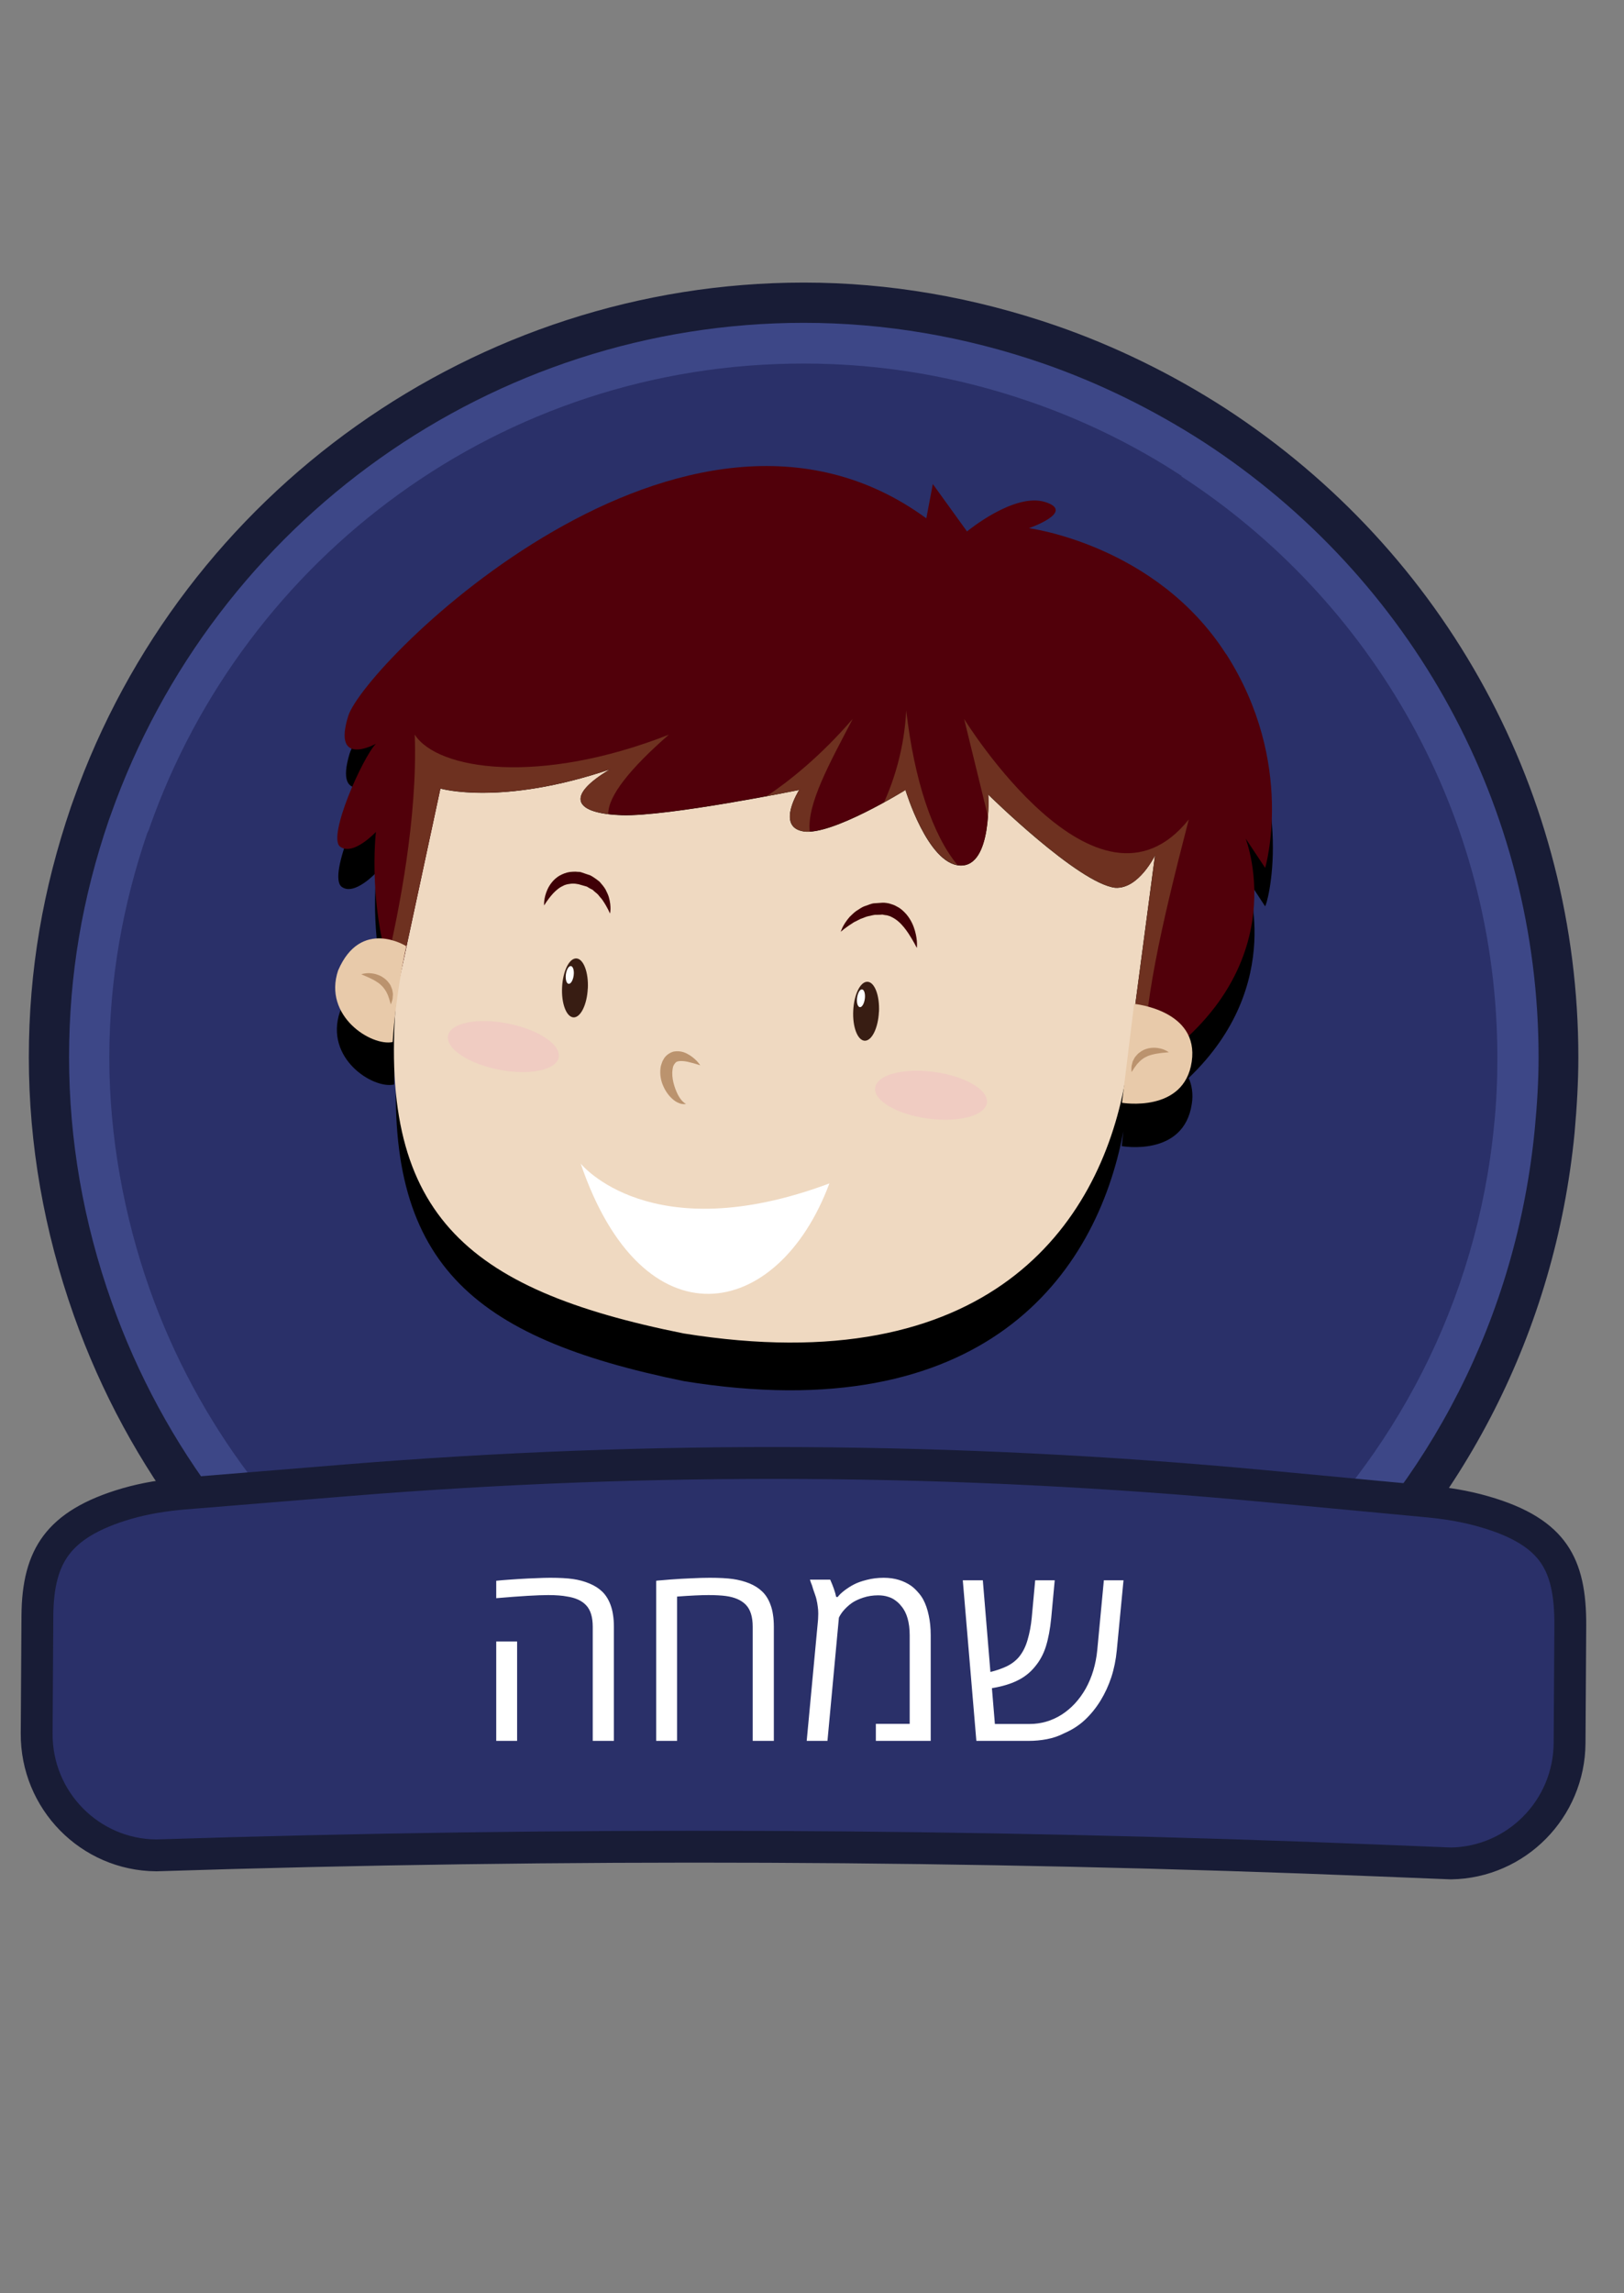 <svg width="102" height="144" viewBox="0 0 102 144" fill="none" xmlns="http://www.w3.org/2000/svg">
<rect x="0" y="0" width="102" height="144" fill="#808080" stroke="none"/>
<path d="M50.487 115.066C29.94 115.066 11.505 102.012 4.636 82.595C2.763 77.302 1.811 71.861 1.811 66.39C1.811 60.919 2.703 55.804 4.457 50.66L4.606 50.244C11.475 30.857 29.91 17.744 50.487 17.744C55.839 17.744 61.161 18.666 66.335 20.45C70.022 21.728 73.62 23.483 76.98 25.653C90.866 34.693 99.133 49.917 99.133 66.39C99.133 67.906 99.043 69.482 98.895 71.147C96.457 96.184 75.642 115.066 50.457 115.066H50.487Z" fill="#181C36"/>
<path d="M50.487 112.538C31.01 112.538 13.526 100.168 7.014 81.763C5.23 76.737 4.338 71.564 4.338 66.39C4.338 61.216 5.171 56.369 6.836 51.493L6.955 51.166C13.497 32.671 30.981 20.271 50.487 20.271C55.571 20.271 60.626 21.134 65.532 22.828C69.041 24.047 72.431 25.713 75.612 27.764C88.755 36.328 96.635 50.749 96.635 66.39C96.635 67.847 96.546 69.334 96.397 70.88C94.107 94.608 74.364 112.508 50.487 112.508V112.538Z" fill="#3D4787"/>
<path d="M74.244 29.905C71.3 27.973 68.089 26.397 64.729 25.237C60.269 23.691 55.511 22.829 50.516 22.829C31.486 22.799 15.369 34.99 9.393 51.969C9.363 52.088 9.303 52.206 9.244 52.325C7.728 56.756 6.865 61.484 6.865 66.42C6.865 71.356 7.787 76.381 9.393 80.93C15.369 97.849 31.486 110.011 50.456 110.011C73.114 110.011 91.698 92.735 93.839 70.672C93.988 69.274 94.047 67.847 94.047 66.42C94.047 51.106 86.138 37.666 74.185 29.905H74.244Z" fill="#2A3069"/>
<g clip-path="url(#clip0_750_11226)">
<path d="M77.054 43.365C72.654 36.342 64.654 35.324 64.654 35.324C64.654 35.324 67.654 34.306 65.654 33.695C63.754 33.084 60.754 35.527 60.754 35.527L58.654 32.474L58.254 34.713C43.054 23.415 22.954 43.975 21.954 47.334C20.954 50.693 23.654 49.065 23.654 49.065C22.854 49.879 20.554 54.968 21.454 55.681C22.254 56.292 23.654 54.765 23.654 54.765C23.654 54.765 23.254 57.818 24.054 61.483C23.154 61.381 22.054 61.788 21.354 63.518C20.354 66.47 23.454 68.404 24.754 68.099C24.754 67.386 24.854 66.674 24.954 66.063C24.054 79.295 29.554 83.977 42.954 86.725C61.754 89.779 68.854 80.109 70.554 71.05L70.454 71.967C70.454 71.967 74.354 72.679 74.854 69.32C74.954 68.709 74.854 68.099 74.654 67.692C80.854 61.788 78.254 55.07 78.254 55.07L79.454 56.902C79.554 57.004 81.454 50.286 77.054 43.365ZM27.754 51.915C27.854 51.915 31.654 53.034 38.454 50.693C31.554 53.034 27.754 51.915 27.754 51.915ZM37.054 51.711C37.054 51.609 37.054 51.609 37.054 51.711C37.154 51.609 37.154 51.609 37.054 51.711C37.154 51.609 37.054 51.609 37.054 51.711ZM37.754 53.442C37.854 53.442 37.954 53.442 38.054 53.543C37.854 53.543 37.654 53.442 37.554 53.442C37.654 53.442 37.654 53.442 37.754 53.442ZM37.354 53.34H37.254C37.254 53.34 37.254 53.34 37.354 53.34ZM39.154 53.645C38.754 53.645 38.454 53.645 38.154 53.543H38.254C38.554 53.543 38.854 53.645 39.154 53.645C41.154 53.747 45.654 52.933 48.254 52.424C48.554 52.322 48.854 52.322 49.054 52.322C46.554 52.729 41.254 53.747 39.154 53.645ZM50.254 52.017C50.254 52.017 50.154 52.22 50.054 52.424C49.954 52.627 49.854 52.933 49.754 53.136C49.954 52.526 50.254 52.017 50.254 52.017ZM49.754 53.238C49.754 53.34 49.754 53.442 49.654 53.543C49.654 53.442 49.754 53.34 49.754 53.238ZM49.754 54.052C49.854 54.256 49.954 54.459 50.154 54.561C49.854 54.358 49.754 54.256 49.754 54.052ZM53.854 53.747C53.754 53.849 53.554 53.849 53.454 53.95C53.654 53.849 53.754 53.747 53.854 53.747ZM56.554 52.22C56.754 52.118 56.854 52.017 56.854 52.017C56.954 52.017 56.754 52.118 56.554 52.22ZM60.354 56.902C58.654 56.8 57.454 53.645 57.054 52.526C57.254 53.238 57.854 54.663 58.654 55.783C58.654 55.783 58.654 55.783 58.654 55.884C58.754 55.986 58.854 56.088 58.854 56.19L58.954 56.292C59.054 56.393 59.054 56.393 59.154 56.495C59.254 56.597 59.254 56.597 59.354 56.597L59.454 56.699C59.554 56.699 59.554 56.8 59.654 56.8C59.654 56.8 59.754 56.8 59.754 56.902C59.854 56.902 59.954 57.004 60.054 57.004C60.054 57.004 60.054 57.004 60.154 57.004C60.254 56.8 60.254 56.8 60.354 56.902C60.754 56.902 61.054 56.8 61.254 56.495C61.054 56.699 60.754 56.902 60.354 56.902ZM70.054 58.225C69.354 58.124 68.254 57.513 67.154 56.699C68.354 57.513 69.354 58.225 70.054 58.225C70.654 58.225 71.154 58.022 71.554 57.615C71.154 58.022 70.654 58.327 70.054 58.225Z" fill="black"/>
</g>
<path d="M70.04 55.746C67.721 55.468 62.062 49.888 62.062 49.888C62.062 49.888 62.34 54.444 60.299 54.35C58.261 54.256 56.869 49.606 56.869 49.606C56.869 49.606 52.231 52.492 50.471 52.209C48.708 51.931 50.194 49.606 50.194 49.606C50.194 49.606 41.939 51.28 39.064 51.19C36.19 51.096 35.353 50.072 38.321 48.308C31.458 50.633 27.657 49.516 27.657 49.516L24.934 62.194C23.603 76.144 29.127 80.959 42.939 83.73C62.062 86.804 69.023 76.959 70.661 67.937L72.543 53.703C72.543 53.703 71.522 55.844 70.04 55.746Z" fill="#EFD9C1"/>
<path d="M77.001 41.066C72.6 34.197 64.626 33.166 64.626 33.166C64.626 33.166 67.59 32.138 65.647 31.524C63.704 30.91 60.736 33.37 60.736 33.37L58.588 30.394L58.18 32.548C43.045 21.474 22.893 41.68 21.872 44.959C20.847 48.242 23.611 46.703 23.611 46.703C22.795 47.522 20.541 52.549 21.362 53.163C22.178 53.777 23.611 52.238 23.611 52.238C23.611 52.238 22.999 57.367 24.942 62.185L27.665 49.507C27.665 49.507 31.47 50.625 38.329 48.3C35.361 50.068 36.198 51.092 39.072 51.182C41.947 51.276 50.202 49.597 50.202 49.597C50.202 49.597 48.716 51.923 50.48 52.201C52.243 52.479 56.877 49.597 56.877 49.597C56.877 49.597 58.265 54.248 60.307 54.342C62.348 54.436 62.071 49.88 62.071 49.88C62.071 49.88 67.729 55.459 70.048 55.738C71.534 55.832 72.551 53.695 72.551 53.695L70.669 67.928C81.815 61.673 78.234 52.651 78.234 52.651L79.463 54.497C79.463 54.497 81.406 47.935 77.009 41.062L77.001 41.066Z" fill="#51000A"/>
<path d="M36.917 62.071C36.868 63.094 36.464 63.904 36.019 63.884C35.574 63.859 35.251 63.016 35.304 61.993C35.353 60.969 35.757 60.159 36.202 60.183C36.647 60.204 36.97 61.051 36.921 62.071H36.917Z" fill="#381D13"/>
<path d="M36.031 61.252C35.99 61.559 35.847 61.796 35.712 61.776C35.578 61.76 35.504 61.498 35.541 61.186C35.582 60.879 35.725 60.646 35.859 60.662C35.994 60.683 36.072 60.945 36.031 61.248V61.252Z" fill="white"/>
<path d="M55.203 63.536C55.154 64.559 54.754 65.37 54.305 65.35C53.86 65.325 53.537 64.482 53.59 63.458C53.639 62.435 54.044 61.624 54.489 61.649C54.934 61.669 55.256 62.517 55.207 63.536H55.203Z" fill="#381D13"/>
<path d="M54.318 62.717C54.277 63.024 54.134 63.262 54.003 63.241C53.868 63.221 53.791 62.959 53.832 62.652C53.873 62.345 54.011 62.108 54.146 62.128C54.281 62.144 54.358 62.41 54.318 62.717Z" fill="white"/>
<path d="M43.992 66.897C43.992 66.897 43.645 66.778 43.176 66.668C42.947 66.619 42.669 66.602 42.506 66.668C42.433 66.709 42.396 66.766 42.339 66.84C42.347 66.84 42.253 66.995 42.269 67.016C42.261 67.052 42.245 67.097 42.241 67.167C42.163 67.679 42.363 68.313 42.567 68.719C42.673 68.927 42.792 69.087 42.898 69.181C43 69.284 43.09 69.316 43.086 69.32C43.086 69.312 42.996 69.349 42.833 69.32C42.669 69.296 42.437 69.193 42.228 69.001C42.012 68.809 41.808 68.538 41.665 68.211C41.514 67.883 41.432 67.486 41.486 67.061C41.498 66.958 41.53 66.84 41.579 66.717C41.632 66.573 41.641 66.586 41.722 66.438C41.861 66.238 42.09 66.086 42.318 66.029C42.788 65.951 43.11 66.127 43.339 66.271C43.804 66.578 43.984 66.901 43.984 66.901L43.992 66.897Z" fill="#BB936E"/>
<path d="M34.177 56.851C34.177 56.851 34.124 56.43 34.389 55.84C34.524 55.554 34.757 55.214 35.141 54.985C35.337 54.878 35.553 54.788 35.786 54.755C35.9 54.747 36.023 54.731 36.137 54.735L36.312 54.747H36.398L36.443 54.76H36.455L36.508 54.772L36.525 54.78C36.713 54.842 36.896 54.903 37.08 54.968C37.288 55.079 37.492 55.23 37.664 55.37C37.803 55.529 37.937 55.689 38.031 55.849C38.113 56.02 38.195 56.176 38.239 56.331C38.419 56.95 38.313 57.363 38.313 57.363C38.313 57.363 38.268 57.265 38.195 57.113C38.117 56.958 37.999 56.749 37.843 56.52C37.766 56.405 37.656 56.307 37.57 56.184C37.468 56.074 37.333 55.992 37.227 55.877C37.1 55.812 36.982 55.754 36.859 55.672C36.672 55.619 36.484 55.566 36.3 55.513H36.284C36.235 55.496 36.341 55.521 36.333 55.517H36.288L36.227 55.505L36.108 55.488C36.031 55.48 35.953 55.488 35.88 55.488C35.729 55.505 35.586 55.529 35.451 55.582C35.32 55.644 35.186 55.709 35.071 55.799C34.957 55.889 34.847 55.984 34.757 56.082C34.385 56.487 34.181 56.851 34.181 56.851H34.177Z" fill="#3F0006"/>
<path d="M52.803 58.517C52.803 58.517 52.831 58.415 52.913 58.239C52.999 58.067 53.142 57.83 53.362 57.576C53.484 57.461 53.611 57.326 53.766 57.212C53.934 57.113 54.101 56.974 54.309 56.9C54.521 56.843 54.726 56.716 54.962 56.716L55.318 56.692C55.391 56.692 55.403 56.679 55.526 56.684L55.681 56.7L55.836 56.728L56.032 56.79C56.171 56.831 56.281 56.892 56.387 56.954C56.608 57.068 56.775 57.244 56.926 57.408C57.216 57.752 57.375 58.124 57.465 58.444C57.649 59.086 57.584 59.524 57.584 59.524C57.584 59.524 57.392 59.127 57.065 58.624C56.898 58.374 56.693 58.096 56.44 57.875C56.314 57.764 56.175 57.67 56.028 57.596C55.959 57.559 55.881 57.519 55.82 57.51L55.722 57.478L55.567 57.457L55.416 57.428C55.416 57.428 55.342 57.433 55.313 57.437L55.048 57.445C54.868 57.433 54.705 57.506 54.53 57.531C54.362 57.568 54.211 57.65 54.052 57.699C53.905 57.772 53.762 57.846 53.631 57.911C53.378 58.071 53.166 58.218 53.023 58.329C52.88 58.444 52.794 58.517 52.794 58.517H52.803Z" fill="#3F0006"/>
<path d="M36.472 73.066C36.472 73.066 40.852 78.51 52.092 74.31C48.855 82.997 40.379 84.528 36.472 73.066Z" fill="white"/>
<path d="M35.091 66.401C34.936 67.2 33.25 67.544 31.331 67.167C29.412 66.79 27.983 65.837 28.139 65.034C28.294 64.232 29.976 63.888 31.899 64.269C33.818 64.645 35.246 65.599 35.091 66.401Z" fill="#F0CCC2"/>
<path d="M61.985 69.247C61.874 70.057 60.217 70.499 58.278 70.237C56.342 69.975 54.856 69.112 54.967 68.301C55.073 67.49 56.734 67.048 58.674 67.31C60.613 67.572 62.095 68.44 61.989 69.251L61.985 69.247Z" fill="#F0CCC2"/>
<g style="mix-blend-mode:multiply" opacity="0.5">
<path d="M53.55 45.148C51.537 47.485 49.577 49.041 48.148 49.999C49.369 49.773 50.198 49.606 50.198 49.606C50.198 49.606 48.712 51.931 50.476 52.209C50.59 52.23 50.721 52.23 50.859 52.225C50.667 50.498 52.105 47.927 53.554 45.148H53.55Z" fill="#8B6236"/>
<path d="M42.016 46.13C33.859 49.331 27.47 48.349 26.049 46.13C26.241 51.337 25.028 57.355 24.318 60.376C24.489 60.977 24.693 61.583 24.934 62.189L27.657 49.511C27.657 49.511 31.462 50.629 38.321 48.304C35.68 49.88 36.056 50.858 38.203 51.12C38.187 49.986 39.579 48.255 42.016 46.126V46.13Z" fill="#8B6236"/>
<path d="M74.662 51.46C68.893 58.669 60.556 45.148 60.556 45.148L62.046 51.247C62.099 50.486 62.062 49.888 62.062 49.888C62.062 49.888 67.721 55.468 70.04 55.746C71.526 55.84 72.543 53.703 72.543 53.703L70.66 67.937C71.097 67.691 71.506 67.441 71.897 67.188C71.701 63.491 72.951 58.075 74.662 51.468V51.46Z" fill="#8B6236"/>
<path d="M55.526 50.383C56.318 49.95 56.869 49.606 56.869 49.606C56.869 49.606 58.188 53.998 60.139 54.318C58.575 52.438 57.428 49.012 56.918 44.612C56.795 46.974 56.175 48.934 55.526 50.379V50.383Z" fill="#8B6236"/>
</g>
<path d="M71.232 63.041L70.469 69.247C70.469 69.247 74.376 69.914 74.85 66.663C75.327 63.417 71.232 63.037 71.232 63.037V63.041Z" fill="#E8CAAA"/>
<path d="M73.404 66.07C73.404 66.07 73.245 65.943 72.951 65.857C72.808 65.82 72.633 65.784 72.437 65.792C72.241 65.792 72.028 65.841 71.832 65.927C71.73 65.976 71.641 66.033 71.555 66.103C71.465 66.16 71.4 66.25 71.334 66.324C71.261 66.397 71.228 66.492 71.183 66.57C71.134 66.647 71.122 66.733 71.102 66.811C71.053 66.958 71.061 67.085 71.061 67.175C71.061 67.261 71.069 67.314 71.069 67.314C71.069 67.314 71.102 67.274 71.151 67.2C71.171 67.163 71.2 67.122 71.232 67.073C71.257 67.024 71.306 66.979 71.343 66.921C71.383 66.868 71.42 66.807 71.477 66.758C71.53 66.709 71.575 66.643 71.636 66.598C71.751 66.496 71.877 66.406 72.028 66.344C72.098 66.303 72.18 66.283 72.253 66.254C72.335 66.238 72.408 66.205 72.49 66.193C72.645 66.156 72.804 66.144 72.939 66.119C73.225 66.091 73.412 66.074 73.412 66.074L73.404 66.07Z" fill="#BB936E"/>
<path d="M25.518 59.414C25.518 59.414 22.664 57.601 21.235 60.941C20.279 63.806 23.329 65.718 24.664 65.432C24.852 62.378 25.518 59.414 25.518 59.414Z" fill="#E8CAAA"/>
<path d="M22.705 61.174C22.705 61.174 22.896 61.1 23.203 61.108C23.354 61.117 23.533 61.137 23.713 61.207C23.901 61.264 24.085 61.379 24.248 61.522C24.326 61.596 24.399 61.678 24.46 61.768C24.53 61.854 24.562 61.956 24.599 62.05C24.648 62.144 24.648 62.242 24.668 62.328C24.689 62.419 24.677 62.505 24.668 62.582C24.668 62.738 24.623 62.856 24.595 62.943C24.566 63.024 24.546 63.069 24.546 63.069C24.546 63.069 24.53 63.02 24.505 62.938C24.493 62.897 24.481 62.848 24.464 62.791C24.456 62.738 24.424 62.676 24.407 62.615C24.383 62.55 24.366 62.48 24.33 62.419C24.293 62.353 24.272 62.279 24.227 62.222C24.146 62.091 24.052 61.96 23.93 61.858C23.876 61.796 23.807 61.755 23.742 61.702C23.668 61.665 23.611 61.608 23.538 61.575C23.399 61.489 23.256 61.432 23.133 61.37C22.868 61.256 22.692 61.178 22.692 61.178L22.705 61.174Z" fill="#BB936E"/>
<path d="M98.582 109.446C98.556 113.593 95.236 116.94 91.14 117.01L90.989 117.004L86.629 116.828C86.629 116.828 86.629 116.828 86.629 116.828C61.039 115.787 35.411 115.684 9.81 116.504C5.641 116.469 2.277 113.048 2.303 108.847L2.348 101.479C2.36 99.51 2.727 98.096 3.534 97.023C4.342 95.949 5.698 95.072 7.989 94.408C9.134 94.079 10.32 93.892 11.545 93.786C12.519 93.708 13.928 93.593 15.638 93.453C17.417 93.307 19.521 93.135 21.802 92.95L21.803 92.95C40.941 91.391 60.177 91.509 79.294 93.303L89.621 94.274L89.622 94.274C90.847 94.387 92.042 94.582 93.186 94.911L93.188 94.912C95.541 95.584 96.845 96.479 97.589 97.554C98.342 98.641 98.639 100.074 98.627 102.078L98.582 109.446Z" fill="#2A3069" stroke="#181C36" stroke-width="2"/>
<path d="M37.229 109.315V102.151C37.229 101.542 37.091 101.091 36.815 100.8C36.544 100.508 36.136 100.323 35.589 100.245C35.464 100.219 35.302 100.198 35.104 100.183C34.911 100.167 34.69 100.159 34.44 100.159C34.112 100.159 33.68 100.175 33.143 100.206C32.612 100.237 31.953 100.287 31.167 100.354V99.261C31.412 99.235 31.651 99.214 31.886 99.198C32.12 99.183 32.346 99.167 32.565 99.151C32.982 99.125 33.354 99.107 33.682 99.097C34.016 99.081 34.307 99.073 34.557 99.073C35.146 99.073 35.623 99.099 35.987 99.151C36.357 99.204 36.703 99.297 37.026 99.433C37.349 99.568 37.617 99.74 37.831 99.948C38.044 100.157 38.214 100.425 38.339 100.753C38.417 100.961 38.471 101.177 38.503 101.401C38.539 101.625 38.557 101.875 38.557 102.151V109.315H37.229ZM31.167 109.315V103.073H32.479V109.315H31.167ZM41.214 109.315V99.261C41.281 99.25 41.388 99.24 41.534 99.23C41.68 99.219 41.865 99.204 42.089 99.183C42.573 99.146 43.023 99.12 43.44 99.105C43.857 99.084 44.237 99.073 44.581 99.073C45.18 99.073 45.664 99.099 46.034 99.151C46.404 99.204 46.75 99.295 47.073 99.425C47.396 99.56 47.664 99.732 47.878 99.94C48.091 100.144 48.261 100.412 48.386 100.745C48.464 100.948 48.518 101.164 48.55 101.394C48.586 101.618 48.604 101.87 48.604 102.151V109.315H47.276V102.151C47.276 101.526 47.133 101.065 46.846 100.769C46.56 100.472 46.133 100.287 45.565 100.214C45.445 100.198 45.294 100.185 45.112 100.175C44.935 100.164 44.729 100.159 44.495 100.159C44.255 100.159 43.971 100.167 43.643 100.183C43.315 100.198 42.943 100.222 42.526 100.253V109.315H41.214ZM50.667 109.315L51.37 101.808C51.38 101.709 51.386 101.623 51.386 101.55C51.391 101.472 51.393 101.396 51.393 101.323C51.393 101.167 51.383 101.021 51.362 100.886C51.346 100.745 51.318 100.586 51.276 100.409C51.266 100.357 51.24 100.271 51.198 100.151C51.156 100.026 51.115 99.907 51.073 99.792C51.036 99.672 51.013 99.594 51.003 99.558C50.982 99.495 50.958 99.435 50.932 99.378C50.911 99.315 50.891 99.253 50.87 99.19H52.143C52.237 99.399 52.315 99.594 52.378 99.776C52.44 99.954 52.487 100.12 52.518 100.276H52.62C52.688 100.172 52.82 100.042 53.018 99.886C53.221 99.73 53.425 99.599 53.628 99.495C53.831 99.386 54.099 99.289 54.432 99.206C54.766 99.118 55.123 99.073 55.503 99.073C55.852 99.073 56.169 99.118 56.456 99.206C56.742 99.295 56.998 99.417 57.221 99.573C57.378 99.688 57.518 99.818 57.643 99.964C57.773 100.104 57.886 100.258 57.979 100.425C58.136 100.716 58.253 101.052 58.331 101.433C58.414 101.808 58.456 102.224 58.456 102.683V109.315H55.011V108.245H57.136V102.683C57.136 102.282 57.091 101.927 57.003 101.62C56.914 101.308 56.781 101.05 56.604 100.847C56.5 100.711 56.378 100.594 56.237 100.495C56.102 100.391 55.943 100.313 55.761 100.261C55.583 100.203 55.38 100.175 55.151 100.175C54.818 100.175 54.503 100.224 54.206 100.323C53.909 100.422 53.669 100.537 53.487 100.667C53.315 100.792 53.159 100.933 53.018 101.089C52.883 101.24 52.773 101.401 52.69 101.573L51.971 109.315H50.667ZM61.323 109.315L60.471 99.23H61.729L62.206 104.987C62.555 104.904 62.888 104.789 63.206 104.644C63.523 104.493 63.786 104.295 63.995 104.05C64.24 103.753 64.422 103.391 64.542 102.964C64.667 102.537 64.753 102.081 64.8 101.597L65.018 99.23H66.245L66.026 101.589C65.958 102.287 65.846 102.886 65.69 103.386C65.534 103.881 65.297 104.313 64.979 104.683C64.688 105.037 64.328 105.318 63.901 105.526C63.479 105.735 62.964 105.891 62.354 105.995C62.344 105.995 62.333 105.998 62.323 106.003C62.313 106.003 62.305 106.003 62.3 106.003L62.487 108.253H64.667C65.385 108.253 66.052 108.06 66.667 107.675C67.281 107.284 67.789 106.737 68.19 106.034C68.586 105.321 68.828 104.513 68.917 103.612L69.331 99.23H70.565L70.143 103.628C70.086 104.227 69.971 104.789 69.8 105.315C69.628 105.836 69.404 106.323 69.128 106.776C68.846 107.235 68.521 107.638 68.151 107.987C67.781 108.336 67.341 108.62 66.831 108.839C66.498 109.011 66.141 109.133 65.76 109.206C65.385 109.279 64.995 109.315 64.589 109.315H61.323Z" fill="white"/>
<defs>
<clipPath id="clip0_750_11226">
<rect width="59" height="57" fill="white" transform="translate(21.054 31.049)"/>
</clipPath>
</defs>
</svg>
